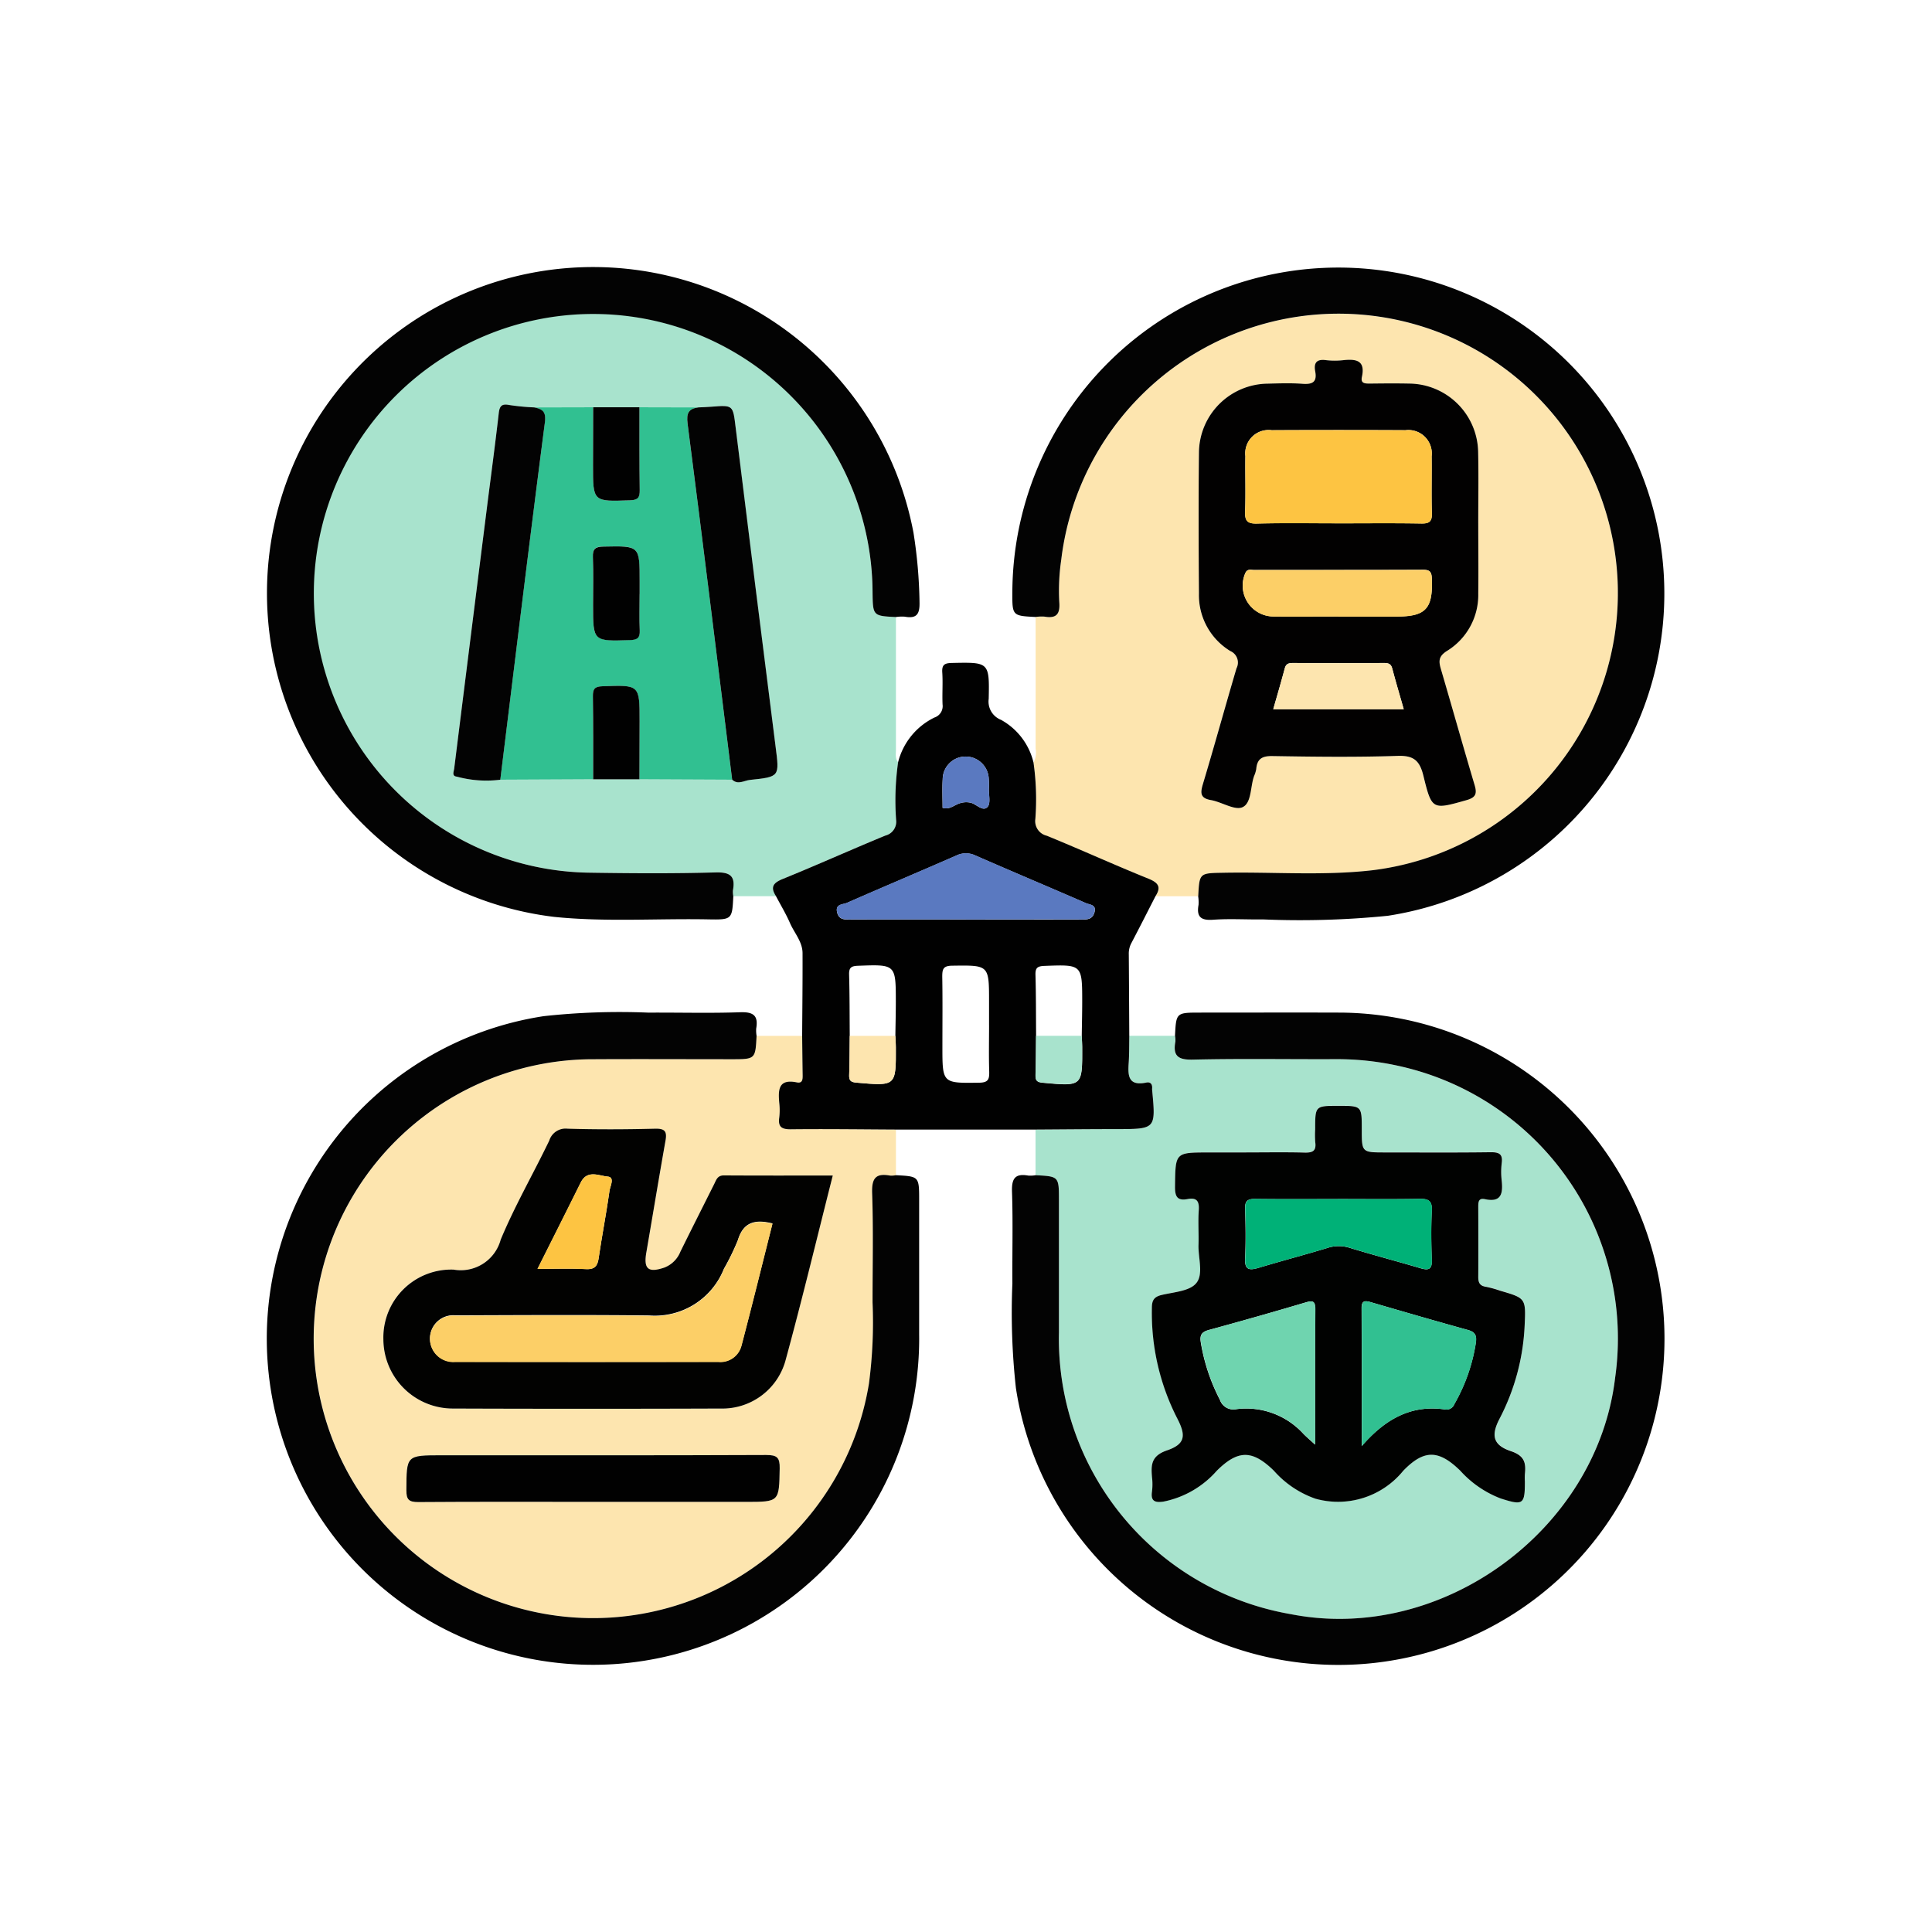 <svg xmlns="http://www.w3.org/2000/svg" xmlns:xlink="http://www.w3.org/1999/xlink" width="117" height="117" viewBox="0 0 117 117">
  <defs>
    <clipPath id="clip-path">
      <rect id="Rectángulo_46094" data-name="Rectángulo 46094" width="84.656" height="84.725" fill="none"/>
    </clipPath>
  </defs>
  <g id="Grupo_154460" data-name="Grupo 154460" transform="translate(-425.321 -2215)">
    <rect id="Rectángulo_46091" data-name="Rectángulo 46091" width="117" height="117" transform="translate(425.321 2215)" fill="none"/>
    <g id="Grupo_154469" data-name="Grupo 154469" transform="translate(441.493 2231.138)">
      <g id="Grupo_154469-2" data-name="Grupo 154469" transform="translate(0 0)" clip-path="url(#clip-path)">
        <path id="Trazado_197015" data-name="Trazado 197015" d="M65.5,31.217a1.306,1.306,0,0,0,.125-.847q.005-3.982,0-7.964a2.4,2.4,0,0,1,.527-.023c.729.128.967-.142.906-.887a12.919,12.919,0,0,1,.118-2.548,16.914,16.914,0,1,1,18.809,18.8c-2.988.337-5.99.089-8.984.147-1.454.028-1.455,0-1.526,1.419l-2.585,0c.357-.56.169-.812-.434-1.055-2.064-.834-4.091-1.76-6.152-2.6a.908.908,0,0,1-.693-1.008,15.771,15.771,0,0,0-.11-3.424M92.43,16.74c0-1.44.025-2.881-.006-4.319a4.219,4.219,0,0,0-4.177-4.149c-.794-.018-1.587-.009-2.38,0-.291,0-.57-.006-.483-.4.22-1-.347-1.1-1.117-1.019a4.492,4.492,0,0,1-1.055,0c-.568-.077-.751.16-.653.683.12.646-.176.793-.772.748-.7-.052-1.409-.026-2.115-.009a4.209,4.209,0,0,0-4.16,4.163c-.033,2.85-.023,5.7,0,8.552a3.957,3.957,0,0,0,1.9,3.476.757.757,0,0,1,.373,1.047c-.688,2.332-1.337,4.677-2.033,7.007-.159.536-.18.855.487.972s1.446.646,1.914.429c.553-.256.461-1.242.7-1.893a1.661,1.661,0,0,0,.128-.42c.055-.617.357-.792.984-.782,2.526.042,5.056.074,7.579-.011.991-.033,1.342.3,1.565,1.22.5,2.073.549,2.04,2.605,1.46.561-.158.647-.387.492-.909-.695-2.331-1.349-4.672-2.035-7.005-.142-.482-.176-.787.365-1.125a3.972,3.972,0,0,0,1.89-3.483c.023-1.41.006-2.821.006-4.232" transform="translate(-19.081 -1.176)" fill="#fde5af"/>
        <path id="Trazado_197016" data-name="Trazado 197016" d="M31.983,39.309l-2.59,0a1.4,1.4,0,0,1-.023-.349c.16-.873-.164-1.118-1.063-1.093-2.526.071-5.054.053-7.581.016a16.928,16.928,0,1,1,17.1-17.008c.02,1.457.02,1.457,1.419,1.527q0,4.021,0,8.043c0,.257-.06.529.134.753a16.362,16.362,0,0,0-.12,3.488.864.864,0,0,1-.645.948c-2.074.855-4.12,1.779-6.2,2.621-.593.241-.792.492-.43,1.05m-16.7-7.054,5.625-.026h2.8l5.616.026c.352.328.722.05,1.073.013,1.823-.189,1.787-.195,1.554-2.023q-1.232-9.652-2.417-19.309c-.169-1.373-.142-1.375-1.467-1.269-.263.021-.528.028-.792.042L23.71,9.7h-2.8l-3.568.008a13.748,13.748,0,0,1-1.484-.142c-.45-.089-.612.013-.666.486-.222,1.949-.485,3.893-.731,5.839q-.986,7.842-1.968,15.686c-.022.179-.163.46.161.492a6.77,6.77,0,0,0,2.631.185" transform="translate(-1.16 -1.175)" fill="#a8e3cd"/>
        <path id="Trazado_197017" data-name="Trazado 197017" d="M30.8,65.746H33.56c.009.792.017,1.585.03,2.377,0,.25,0,.514-.351.442-1.127-.232-1.136.457-1.065,1.244a3.842,3.842,0,0,1,0,.879c-.084.59.157.724.722.717,2.114-.024,4.228.006,6.342.016v2.764a1.4,1.4,0,0,1-.349.024c-.874-.162-1.121.165-1.09,1.062.076,2.2.023,4.408.026,6.613a28.366,28.366,0,0,1-.219,4.924A16.921,16.921,0,1,1,20.982,67.163c2.763-.018,5.526,0,8.289,0,1.454,0,1.454,0,1.526-1.415m4.612,8.468c-2.254,0-4.421.009-6.588-.007-.4,0-.466.279-.594.534-.682,1.362-1.371,2.721-2.043,4.088a1.7,1.7,0,0,1-.971.959c-.981.332-1.264.089-1.092-.914.388-2.255.757-4.514,1.161-6.766.1-.572-.034-.744-.637-.731-1.762.041-3.526.049-5.287,0a1.037,1.037,0,0,0-1.115.72c-.967,2-2.088,3.944-2.94,5.995A2.505,2.505,0,0,1,12.448,79.9a4.109,4.109,0,0,0-4.254,4.207A4.208,4.208,0,0,0,12.4,88.315q8.11.035,16.219,0a3.965,3.965,0,0,0,3.914-2.863c1.011-3.7,1.908-7.431,2.873-11.237M20.8,93.966h9.341c2.047,0,2.015,0,2.054-2.025.013-.663-.159-.816-.816-.814-6.55.028-13.1.017-19.652.017-2.151,0-2.128,0-2.139,2.113,0,.577.151.726.725.721,3.5-.027,6.991-.013,10.486-.013" transform="translate(-1.152 -19.153)" fill="#fde5af"/>
        <path id="Trazado_197018" data-name="Trazado 197018" d="M65.67,74.184q0-1.382,0-2.765c1.643-.009,3.286-.024,4.93-.027,2.354,0,2.354,0,2.13-2.375a.519.519,0,0,1,0-.088c.021-.257-.095-.408-.354-.354-1.132.235-1.118-.471-1.062-1.251.038-.526.024-1.055.033-1.582h2.765a1.406,1.406,0,0,1,.024.35c-.16.873.164,1.114,1.062,1.093,2.849-.067,5.7-.017,8.551-.028a17.243,17.243,0,0,1,4.1.454,16.9,16.9,0,0,1,12.918,18.847c-1.1,9.243-10.52,16.1-19.648,14.31A16.921,16.921,0,0,1,67.089,83.733q-.006-4.011,0-8.022c0-1.456,0-1.456-1.418-1.527M78.44,72.8H76.147c-2.022,0-2,0-2.022,2.062-.008.609.136.879.764.76.551-.1.712.13.675.671-.048.7,0,1.41-.016,2.115-.023.788.315,1.767-.136,2.308-.407.488-1.371.54-2.1.716-.465.111-.583.33-.588.787a14.038,14.038,0,0,0,1.547,6.708c.529,1.023.469,1.539-.629,1.914-.949.325-.977.863-.911,1.614a3.693,3.693,0,0,1,0,.88c-.1.617.225.678.709.6a5.806,5.806,0,0,0,3.212-1.863c1.291-1.281,2.158-1.273,3.456-.007a6,6,0,0,0,2.526,1.7,5.087,5.087,0,0,0,5.312-1.694c1.264-1.3,2.151-1.275,3.452-.006a6.341,6.341,0,0,0,2.441,1.681c1.377.441,1.473.373,1.473-1.031a4.353,4.353,0,0,1,0-.441c.071-.675-.016-1.111-.836-1.385-1.109-.372-1.23-.959-.705-1.967a13.477,13.477,0,0,0,1.521-5.65c.079-1.653.061-1.654-1.488-2.105a6.256,6.256,0,0,0-.845-.236c-.368-.052-.48-.231-.476-.59.015-1.41.009-2.821,0-4.232,0-.287,0-.575.4-.489,1.006.219,1.1-.349,1.02-1.12a4.423,4.423,0,0,1,0-1.056c.079-.578-.177-.67-.692-.663-2.116.028-4.232.011-6.348.011-1.434,0-1.434,0-1.434-1.4,0-1.422,0-1.422-1.411-1.422s-1.41,0-1.41,1.422a6.038,6.038,0,0,0,.006.793c.071.526-.171.629-.646.617-1.175-.03-2.351-.01-3.526-.01" transform="translate(-19.131 -19.152)" fill="#a8e3cd"/>
        <path id="Trazado_197019" data-name="Trazado 197019" d="M64.813,56.456c-.009.527,0,1.057-.033,1.582-.056.78-.071,1.485,1.062,1.25.259-.053.374.1.354.355a.519.519,0,0,0,0,.088c.224,2.373.224,2.37-2.13,2.375-1.643,0-3.287.018-4.93.027H50.68c-2.114-.01-4.229-.04-6.343-.016-.564.006-.806-.128-.721-.717a3.882,3.882,0,0,0,0-.879c-.071-.787-.062-1.476,1.064-1.244.348.072.356-.191.352-.442-.013-.792-.021-1.585-.03-2.377.01-1.667.03-3.333.024-5,0-.7-.5-1.228-.763-1.835-.244-.558-.561-1.084-.846-1.625-.362-.559-.163-.81.43-1.05,2.079-.843,4.124-1.767,6.2-2.621a.864.864,0,0,0,.645-.948,16.362,16.362,0,0,1,.12-3.488,4.136,4.136,0,0,1,2.2-2.71.728.728,0,0,0,.493-.792c-.029-.644.025-1.293-.018-1.936-.032-.48.15-.568.592-.577,2.238-.046,2.269-.059,2.22,2.176a1.188,1.188,0,0,0,.746,1.269,4.013,4.013,0,0,1,1.967,2.586,15.727,15.727,0,0,1,.111,3.424.908.908,0,0,0,.693,1.008c2.062.841,4.088,1.767,6.153,2.6.6.243.791.5.434,1.055-.492.96-.977,1.922-1.48,2.876a1.365,1.365,0,0,0-.14.673q.017,2.456.029,4.912m-14.165,0c.009-.675.026-1.349.027-2.025,0-2.317,0-2.3-2.291-2.216-.42.016-.55.118-.538.542.035,1.232.028,2.466.038,3.7-.009.793-.006,1.586-.034,2.378-.012.341.106.429.446.459,2.39.208,2.389.218,2.38-2.133,0-.234-.018-.468-.028-.7m11.287,0c.009-.675.026-1.349.027-2.023,0-2.315,0-2.3-2.291-2.215-.419.016-.551.117-.539.541.035,1.232.028,2.464.038,3.7-.009.792-.007,1.585-.033,2.377-.011.338.1.431.446.461,2.389.218,2.389.227,2.38-2.135,0-.235-.018-.468-.027-.7m-7.022-7.047c2.349,0,4.7,0,7.045,0,.354,0,.635-.043.746-.44.133-.47-.288-.455-.509-.551-2.23-.972-4.473-1.913-6.7-2.889a1.324,1.324,0,0,0-1.165.006c-2.2.963-4.416,1.9-6.616,2.862-.24.106-.719.058-.594.577.113.466.475.434.836.433q3.478-.006,6.957,0m1.407,6.406V54.4c0-2.244,0-2.221-2.234-2.191-.546.007-.6.21-.6.665.025,1.41.009,2.821.009,4.23,0,2.244,0,2.221,2.235,2.191.546-.008.609-.212.6-.666-.03-.939-.009-1.879-.009-2.82M53.509,42.65c.376.111.615-.1.877-.21a1.238,1.238,0,0,1,.845-.094c.344.1.72.556,1,.245.195-.214.068-.725.078-1.1a4.789,4.789,0,0,0-.009-.614,1.4,1.4,0,0,0-1.373-1.332,1.386,1.386,0,0,0-1.415,1.376c-.034.58-.006,1.164-.006,1.731" transform="translate(-12.596 -9.866)" fill="#010101"/>
        <path id="Trazado_197020" data-name="Trazado 197020" d="M29.645,65.158c-.072,1.415-.072,1.415-1.526,1.415-2.762,0-5.526-.015-8.288,0A16.923,16.923,0,1,0,36.45,86.22a28.235,28.235,0,0,0,.219-4.925c0-2.2.051-4.411-.025-6.613-.031-.9.215-1.223,1.089-1.062a1.406,1.406,0,0,0,.35-.024c1.408.072,1.408.072,1.408,1.526q0,4.054,0,8.109A19.754,19.754,0,1,1,16.76,63.964a42.212,42.212,0,0,1,6.335-.213c1.851-.012,3.7.042,5.553-.023.8-.028,1.113.195.974.991a1.952,1.952,0,0,0,.024.438" transform="translate(0 -18.565)" fill="#030303"/>
        <path id="Trazado_197021" data-name="Trazado 197021" d="M65.083,73.605c1.417.071,1.417.071,1.417,1.526q0,4.012,0,8.023a16.921,16.921,0,0,0,14.034,17.032c9.128,1.794,18.548-5.066,19.648-14.31A16.9,16.9,0,0,0,87.266,67.03a17.242,17.242,0,0,0-4.1-.453c-2.85.011-5.7-.04-8.551.028-.9.021-1.223-.22-1.063-1.093a1.4,1.4,0,0,0-.023-.35c.07-1.405.07-1.405,1.528-1.405,2.791,0,5.582-.009,8.373,0A19.752,19.752,0,1,1,63.894,86.491a41.734,41.734,0,0,1-.213-6.334c-.013-1.851.04-3.7-.023-5.552-.027-.8.186-1.12.988-.977a1.911,1.911,0,0,0,.438-.023" transform="translate(-18.544 -18.573)" fill="#030303"/>
        <path id="Trazado_197022" data-name="Trazado 197022" d="M74.945,38.145c.072-1.415.073-1.392,1.526-1.419,2.995-.058,6,.191,8.985-.147a16.915,16.915,0,1,0-18.809-18.8,12.919,12.919,0,0,0-.118,2.548c.061.746-.178,1.015-.907.887a2.442,2.442,0,0,0-.526.023c-1.415-.072-1.415-.072-1.408-1.526A19.742,19.742,0,1,1,86.418,39.333a53.31,53.31,0,0,1-7.568.218c-1,.016-2-.052-3,.021-.739.053-1.018-.167-.887-.9a2.354,2.354,0,0,0-.023-.526" transform="translate(-18.553 -0.011)" fill="#030303"/>
        <path id="Trazado_197023" data-name="Trazado 197023" d="M38.093,21.23c-1.4-.07-1.4-.07-1.418-1.526a16.918,16.918,0,1,0-17.1,17.007c2.526.038,5.056.055,7.581-.016.9-.026,1.223.22,1.063,1.093a1.4,1.4,0,0,0,.023.35c-.07,1.405-.07,1.428-1.528,1.4-3.111-.059-6.227.169-9.334-.152A19.747,19.747,0,1,1,39.152,16.113a29.317,29.317,0,0,1,.367,4.205c.02.73-.162,1.023-.9.889a2.353,2.353,0,0,0-.526.022" transform="translate(-0.006 0)" fill="#030303"/>
        <path id="Trazado_197024" data-name="Trazado 197024" d="M96.538,17.888c0,1.411.018,2.822,0,4.232a3.976,3.976,0,0,1-1.89,3.483c-.541.339-.507.644-.366,1.125.686,2.333,1.342,4.675,2.036,7.005.155.522.068.75-.492.909-2.057.58-2.1.614-2.606-1.46-.223-.918-.573-1.254-1.563-1.22-2.524.085-5.054.053-7.581.011-.626-.01-.929.165-.983.782a1.722,1.722,0,0,1-.128.42c-.239.652-.147,1.637-.7,1.893-.469.217-1.254-.313-1.915-.429s-.647-.436-.487-.972c.7-2.33,1.344-4.674,2.033-7.007a.757.757,0,0,0-.373-1.047,3.959,3.959,0,0,1-1.9-3.477c-.021-2.85-.031-5.7,0-8.551A4.211,4.211,0,0,1,83.779,9.42c.7-.017,1.413-.044,2.115.009.6.044.892-.1.771-.749-.1-.523.086-.76.653-.683a4.542,4.542,0,0,0,1.057,0c.77-.079,1.337.013,1.116,1.018-.087.4.193.4.483.4.793-.009,1.587-.017,2.38,0a4.218,4.218,0,0,1,4.177,4.149c.032,1.439.006,2.879.006,4.319m-8.468-.007c1.674,0,3.349-.018,5.022.011.5.009.653-.132.637-.634-.035-1.145,0-2.291-.015-3.436a1.417,1.417,0,0,0-1.582-1.58q-4.053-.02-8.106,0a1.414,1.414,0,0,0-1.59,1.569c-.018,1.116.026,2.233-.017,3.348-.021.563.125.751.717.736,1.643-.043,3.288-.015,4.933-.015m0,5.644h3.524c1.771,0,2.2-.477,2.135-2.283-.015-.413-.112-.55-.541-.548-3.407.016-6.814.007-10.221.013-.184,0-.4-.089-.527.174a1.87,1.87,0,0,0,1.665,2.64c1.322.013,2.643,0,3.965,0m-3.945,5.616h7.9c-.243-.857-.483-1.664-.7-2.478-.08-.3-.272-.319-.523-.318q-2.728.009-5.455,0c-.25,0-.444.013-.524.316-.215.814-.454,1.622-.7,2.48" transform="translate(-23.188 -2.324)" fill="#020101"/>
        <path id="Trazado_197025" data-name="Trazado 197025" d="M28.357,12.031l3.567.008c-.581.087-.736.334-.652.982.93,7.185,1.809,14.375,2.7,21.564l-5.616-.026c0-1.174.009-2.348.01-3.521,0-2.21,0-2.193-2.247-2.112-.477.017-.588.172-.582.614.024,1.673.015,3.346.018,5.019l-5.624.026c.89-7.213,1.765-14.429,2.7-21.636.086-.668-.15-.8-.643-.91l3.568-.008c0,1.174-.01,2.349-.011,3.522,0,2.21,0,2.193,2.247,2.112.477-.017.588-.172.582-.614-.024-1.673-.015-3.346-.018-5.02m.011,11.306v-.792c0-2.144,0-2.127-2.183-2.084-.488.009-.669.125-.649.636.038.967.011,1.935.011,2.9,0,2.212,0,2.2,2.228,2.127.448-.014.626-.118.6-.592-.036-.731-.009-1.466-.009-2.2" transform="translate(-5.807 -3.505)" fill="#31c091"/>
        <path id="Trazado_197026" data-name="Trazado 197026" d="M38.626,34.554c-.893-7.189-1.772-14.38-2.7-21.564-.084-.649.071-.9.653-.982.264-.013.528-.021.792-.042,1.325-.106,1.3-.1,1.467,1.269q1.192,9.656,2.417,19.309c.233,1.827.268,1.833-1.555,2.023-.35.037-.721.315-1.072-.013" transform="translate(-10.459 -3.474)" fill="#030303"/>
        <path id="Trazado_197027" data-name="Trazado 197027" d="M20.821,11.972c.493.106.729.242.643.91-.935,7.208-1.809,14.423-2.7,21.637a6.782,6.782,0,0,1-2.631-.186c-.324-.031-.183-.313-.161-.492Q16.951,26,17.94,18.155c.245-1.946.509-3.89.731-5.839.054-.473.216-.575.666-.485a13.93,13.93,0,0,0,1.484.141" transform="translate(-4.638 -3.438)" fill="#030303"/>
        <path id="Trazado_197028" data-name="Trazado 197028" d="M30.665,12.031c0,1.673-.006,3.346.018,5.019.006.443-.1.6-.582.614-2.249.081-2.249.1-2.247-2.111,0-1.174.006-2.349.01-3.522h2.8" transform="translate(-8.114 -3.505)" fill="#010101"/>
        <path id="Trazado_197029" data-name="Trazado 197029" d="M27.861,41.493c0-1.673.006-3.346-.018-5.019-.006-.443.1-.6.582-.614,2.249-.081,2.249-.1,2.247,2.111,0,1.174-.006,2.349-.01,3.522h-2.8" transform="translate(-8.111 -10.439)" fill="#010101"/>
        <path id="Trazado_197030" data-name="Trazado 197030" d="M37.152,76.528c-.965,3.806-1.862,7.537-2.872,11.236a3.967,3.967,0,0,1-3.914,2.864q-8.11.029-16.219,0a4.208,4.208,0,0,1-4.207-4.205,4.11,4.11,0,0,1,4.253-4.208A2.505,2.505,0,0,0,17.045,80.4c.853-2.051,1.974-3.99,2.941-6a1.036,1.036,0,0,1,1.114-.719c1.762.052,3.526.045,5.288,0,.6-.014.739.159.636.731-.4,2.252-.772,4.511-1.16,6.765-.173,1,.111,1.247,1.091.915a1.7,1.7,0,0,0,.971-.96c.673-1.366,1.361-2.726,2.043-4.088.128-.254.193-.536.594-.534,2.167.015,4.334.007,6.588.007m-3.643,2.9c-1.05-.259-1.767-.094-2.1,1.008a14.449,14.449,0,0,1-.845,1.736,4.5,4.5,0,0,1-4.533,2.829c-3.906-.044-7.812-.019-11.717-.007a1.41,1.41,0,1,0-.035,2.809q7.973.018,15.946,0a1.316,1.316,0,0,0,1.4-.982c.648-2.46,1.256-4.931,1.88-7.4M19.276,82.17c1.063,0,1.995-.035,2.923.013.534.028.707-.176.78-.668.2-1.357.462-2.705.653-4.064.04-.288.344-.832-.107-.871-.524-.045-1.238-.433-1.631.356-.842,1.7-1.694,3.388-2.618,5.232" transform="translate(-2.895 -21.466)" fill="#020201"/>
        <path id="Trazado_197031" data-name="Trazado 197031" d="M23.117,104.4c-3.5,0-6.991-.013-10.486.013-.574,0-.728-.145-.725-.721.011-2.113-.012-2.113,2.139-2.113,6.551,0,13.1.011,19.652-.017.657,0,.828.151.816.814-.039,2.024-.007,2.025-2.054,2.025H23.117" transform="translate(-3.468 -29.587)" fill="#010101"/>
        <path id="Trazado_197032" data-name="Trazado 197032" d="M81.331,74.545c1.175,0,2.351-.021,3.526.01.475.012.716-.091.646-.617a5.9,5.9,0,0,1-.006-.792c0-1.422,0-1.422,1.411-1.422s1.411,0,1.411,1.422c0,1.4,0,1.4,1.434,1.4,2.116,0,4.232.016,6.348-.012.515-.006.772.086.692.664a4.5,4.5,0,0,0,0,1.056c.079.77-.013,1.338-1.02,1.12-.4-.086-.4.2-.4.488.006,1.411.011,2.822,0,4.232,0,.359.108.537.476.59a6.356,6.356,0,0,1,.845.235c1.549.451,1.567.453,1.488,2.106a13.487,13.487,0,0,1-1.521,5.649c-.526,1.009-.4,1.6.7,1.967.819.275.907.712.836,1.386a4.143,4.143,0,0,0,0,.44c0,1.405-.1,1.473-1.474,1.031a6.336,6.336,0,0,1-2.44-1.68c-1.3-1.269-2.188-1.3-3.453.006a5.087,5.087,0,0,1-5.311,1.693,5.991,5.991,0,0,1-2.526-1.7c-1.3-1.266-2.166-1.274-3.456.008a5.805,5.805,0,0,1-3.213,1.863c-.483.074-.805.013-.709-.605a3.693,3.693,0,0,0,0-.88c-.066-.751-.038-1.29.911-1.614,1.1-.376,1.158-.891.629-1.915a14.028,14.028,0,0,1-1.547-6.708c0-.456.123-.675.587-.787.734-.176,1.7-.229,2.1-.717.451-.54.114-1.52.137-2.307.021-.705-.032-1.413.016-2.115.038-.541-.124-.775-.675-.67-.628.118-.772-.152-.764-.761.026-2.061,0-2.061,2.022-2.061h2.293m5.545,2.823c-1.672,0-3.344.013-5.017-.009-.459-.006-.616.134-.6.6.03,1,.047,2,0,2.991-.038.727.265.746.827.578,1.373-.412,2.761-.777,4.134-1.193a2.221,2.221,0,0,1,1.368-.016c1.427.437,2.872.816,4.3,1.239.482.142.7.069.676-.5-.035-1-.047-2,0-2.991.031-.614-.218-.722-.76-.712-1.642.03-3.285.011-4.929.011m1.445,14.964c1.458-1.684,3.031-2.515,5.054-2.22a.512.512,0,0,0,.557-.327,10.731,10.731,0,0,0,1.3-3.712c.06-.417-.021-.648-.466-.772-1.975-.547-3.943-1.118-5.911-1.692-.354-.1-.541-.084-.54.364.012,2.694.006,5.387.006,8.36m-2.823-.1c0-2.853-.011-5.518.009-8.182,0-.544-.178-.541-.62-.41q-2.9.862-5.821,1.655c-.42.116-.561.288-.492.738a11.574,11.574,0,0,0,1.155,3.482.867.867,0,0,0,1.016.575,4.687,4.687,0,0,1,4.049,1.5c.18.183.378.348.7.646" transform="translate(-22.023 -20.894)" fill="#010201"/>
        <path id="Trazado_197033" data-name="Trazado 197033" d="M56.5,54.15q-3.478,0-6.957,0c-.361,0-.723.033-.836-.433-.125-.518.354-.471.594-.577,2.2-.967,4.414-1.9,6.616-2.862a1.327,1.327,0,0,1,1.165-.007c2.227.977,4.471,1.918,6.7,2.889.221.1.641.082.509.551-.111.4-.393.442-.746.44-2.349-.009-4.7,0-7.045,0" transform="translate(-14.183 -14.607)" fill="#5a79c0"/>
        <path id="Trazado_197034" data-name="Trazado 197034" d="M49.778,65.746h2.764c.01.235.027.468.028.7.009,2.35.009,2.341-2.38,2.132-.34-.029-.458-.118-.446-.458.028-.792.025-1.585.035-2.378" transform="translate(-14.491 -19.153)" fill="#fde5af"/>
        <path id="Trazado_197035" data-name="Trazado 197035" d="M65.7,65.742h2.765c.009.235.026.468.027.7.009,2.362.009,2.353-2.38,2.135-.341-.03-.457-.123-.446-.461.026-.792.024-1.585.033-2.377" transform="translate(-19.131 -19.152)" fill="#a8e3cd"/>
        <path id="Trazado_197036" data-name="Trazado 197036" d="M57.727,44.985c0-.568-.028-1.151.006-1.731a1.386,1.386,0,0,1,1.415-1.376,1.4,1.4,0,0,1,1.373,1.332,4.789,4.789,0,0,1,.009.614c-.01.378.117.889-.078,1.1-.283.31-.658-.149-1-.245a1.238,1.238,0,0,0-.845.094c-.262.106-.5.321-.877.21" transform="translate(-16.814 -12.2)" fill="#5a79c0"/>
        <path id="Trazado_197037" data-name="Trazado 197037" d="M89.229,19.63c-1.645,0-3.29-.028-4.934.015-.592.015-.738-.173-.716-.736.043-1.114,0-2.232.017-3.347a1.414,1.414,0,0,1,1.59-1.569q4.053-.02,8.106,0a1.417,1.417,0,0,1,1.582,1.579c.018,1.145-.021,2.292.015,3.436.016.5-.141.643-.637.634-1.673-.029-3.348-.011-5.022-.011" transform="translate(-24.347 -4.073)" fill="#fdc442"/>
        <path id="Trazado_197038" data-name="Trazado 197038" d="M89.168,28.752c-1.322,0-2.643.01-3.965,0a1.871,1.871,0,0,1-1.665-2.64c.125-.263.343-.174.527-.174,3.407-.006,6.815,0,10.221-.013.429,0,.527.135.541.548.064,1.806-.364,2.282-2.135,2.283H89.168" transform="translate(-24.286 -7.551)" fill="#fccf67"/>
        <path id="Trazado_197039" data-name="Trazado 197039" d="M85.987,36.69c.244-.858.483-1.666.7-2.48.08-.3.274-.317.524-.316q2.728.009,5.455,0c.251,0,.443.015.523.318.214.814.454,1.621.7,2.478Z" transform="translate(-25.05 -9.874)" fill="#fde5af"/>
        <path id="Trazado_197040" data-name="Trazado 197040" d="M30.67,26.8c0,.733-.027,1.468.009,2.2.023.474-.155.578-.6.592-2.228.072-2.227.086-2.227-2.127,0-.968.027-1.937-.011-2.9-.02-.511.162-.627.649-.636,2.184-.044,2.183-.06,2.183,2.084V26.8" transform="translate(-8.109 -6.966)" fill="#010101"/>
        <path id="Trazado_197041" data-name="Trazado 197041" d="M34.669,81.749c-.623,2.466-1.231,4.937-1.879,7.4a1.318,1.318,0,0,1-1.4.983q-7.973,0-15.946,0a1.41,1.41,0,1,1,.035-2.808c3.906-.013,7.812-.038,11.717.006a4.5,4.5,0,0,0,4.533-2.829,14.344,14.344,0,0,0,.845-1.736c.331-1.1,1.048-1.267,2.1-1.008" transform="translate(-4.057 -23.784)" fill="#fccf67"/>
        <path id="Trazado_197042" data-name="Trazado 197042" d="M23.114,83.305c.923-1.844,1.776-3.536,2.618-5.232.393-.789,1.106-.4,1.631-.356.451.039.147.583.107.871-.191,1.359-.454,2.706-.653,4.064-.073.491-.245.7-.78.668-.928-.049-1.86-.013-2.923-.013" transform="translate(-6.734 -22.601)" fill="#fdc442"/>
        <path id="Trazado_197043" data-name="Trazado 197043" d="M89.2,79.682c1.643,0,3.286.019,4.929-.011.542-.01.792.1.76.712-.052.995-.039,1.995,0,2.991.02.564-.194.638-.675.5-1.432-.422-2.877-.8-4.3-1.239a2.218,2.218,0,0,0-1.368.016c-1.372.416-2.76.78-4.133,1.193-.562.169-.865.149-.828-.578.052-.995.034-1.995,0-2.992-.014-.464.144-.6.6-.6,1.672.023,3.344.008,5.017.008" transform="translate(-24.347 -23.21)" fill="#00b177"/>
        <path id="Trazado_197044" data-name="Trazado 197044" d="M93.55,97.2c0-2.972.006-5.665-.006-8.359,0-.448.185-.467.54-.364,1.967.573,3.936,1.145,5.91,1.692.444.123.527.354.466.771a10.731,10.731,0,0,1-1.3,3.712.51.51,0,0,1-.557.327c-2.022-.3-3.6.536-5.054,2.22" transform="translate(-27.251 -25.759)" fill="#31c091"/>
        <path id="Trazado_197045" data-name="Trazado 197045" d="M86.715,97.107c-.327-.3-.524-.463-.7-.646a4.687,4.687,0,0,0-4.049-1.5.867.867,0,0,1-1.016-.575,11.574,11.574,0,0,1-1.155-3.482c-.069-.449.072-.622.492-.738q2.919-.8,5.821-1.655c.442-.132.624-.134.62.41-.021,2.665-.009,5.329-.009,8.182" transform="translate(-23.24 -25.765)" fill="#6fd4af"/>
      </g>
    </g>
  </g>
</svg>

